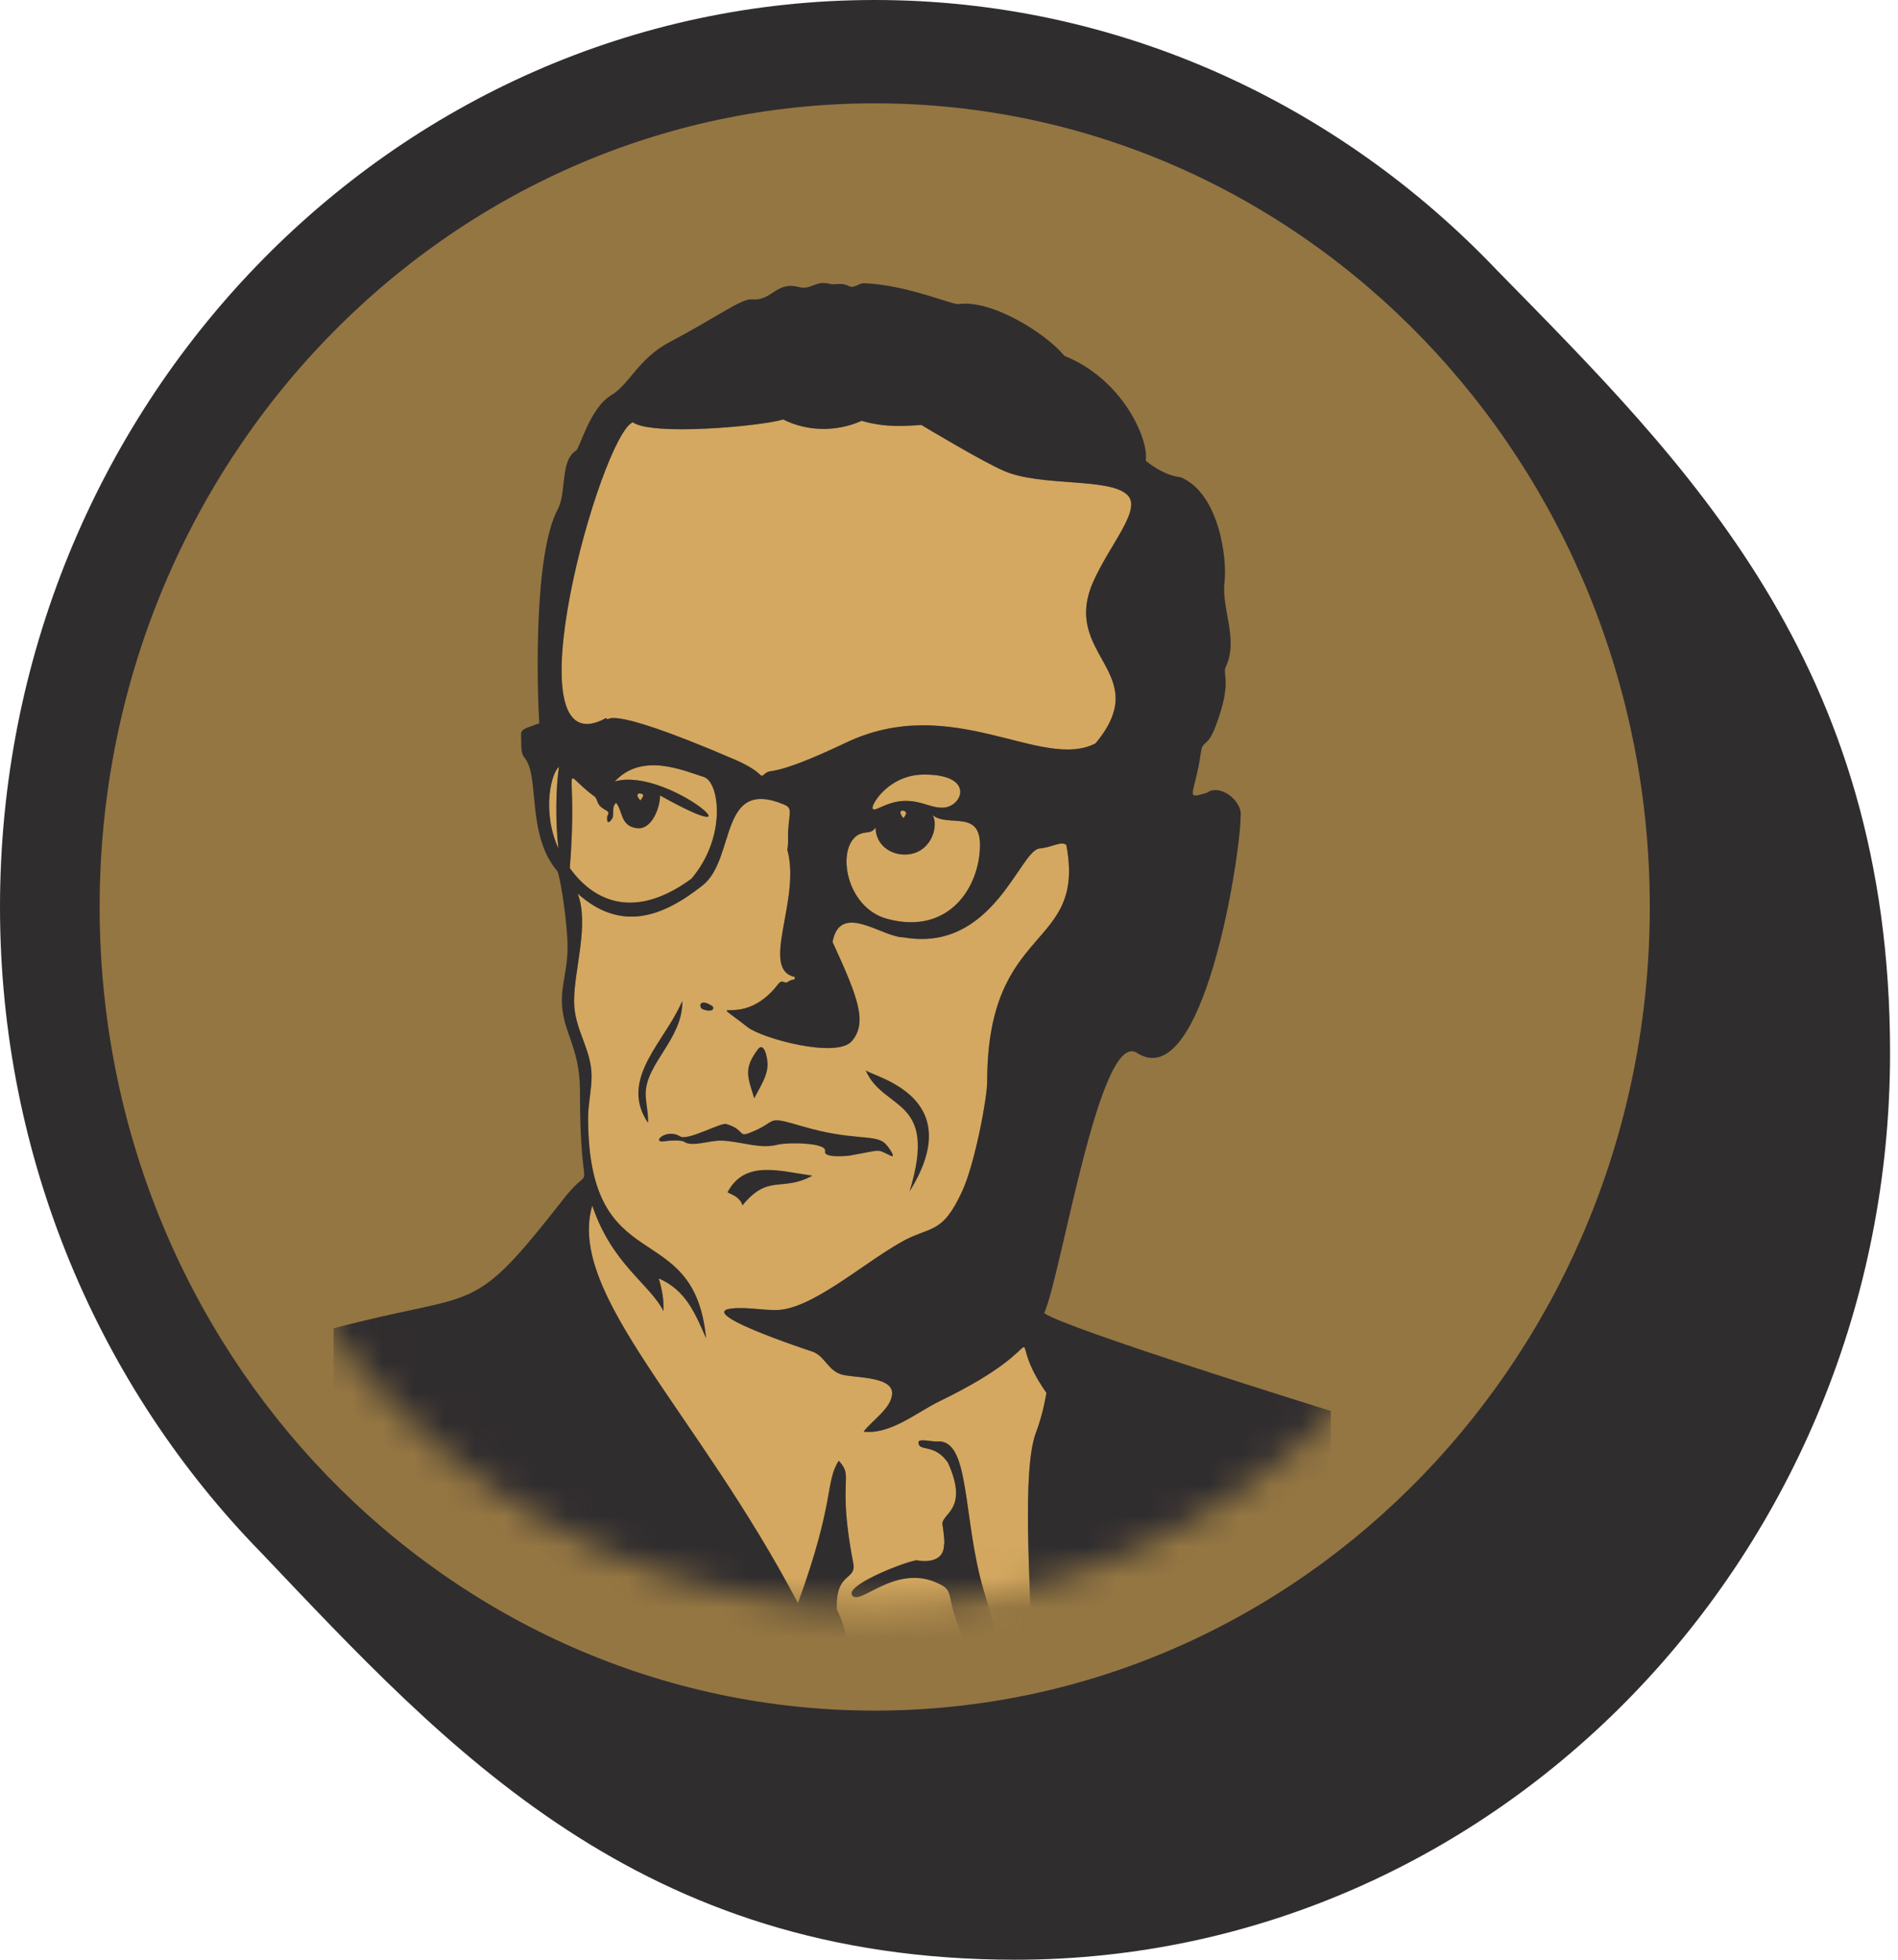 <svg width="62" height="64" viewBox="0 0 62 64" fill="none" xmlns="http://www.w3.org/2000/svg">
<path d="M48.91 8.836C43.723 3.384 36.522 0 28.574 0C12.818 0 0 13.287 0 29.619C0 37.859 3.269 45.322 8.524 50.699C14.623 57.114 20.852 64 33.167 64C48.923 64 61.741 50.713 61.741 34.381C61.741 21.634 55.108 15.158 48.91 8.836Z" fill="#302D2F"/>
<path d="M28.574 55.864C42.557 55.864 53.892 44.114 53.892 29.619C53.892 15.125 42.557 3.375 28.574 3.375C14.591 3.375 3.255 15.125 3.255 29.619C3.255 44.114 14.591 55.864 28.574 55.864Z" fill="#947642"/>
<mask id="mask0_73_13274" style="mask-type:luminance" maskUnits="userSpaceOnUse" x="6" y="6" width="45" height="47">
<path d="M28.356 52.471C40.532 52.471 50.401 42.24 50.401 29.619C50.401 16.999 40.532 6.768 28.356 6.768C16.181 6.768 6.312 16.999 6.312 29.619C6.312 42.24 16.181 52.471 28.356 52.471Z" fill="white"/>
</mask>
<g mask="url(#mask0_73_13274)">
<path d="M18.259 25.046C18.159 25.709 18.137 26.814 18.241 27.711C17.683 26.475 18.019 25.22 18.259 25.046Z" fill="#D4A860"/>
<path d="M20.92 26.146C20.644 25.845 21.034 25.892 21.011 25.986C21.006 26.033 20.966 26.076 20.92 26.146Z" fill="#D4A860"/>
<path d="M18.612 28.35C18.902 24.745 18.218 25.14 19.419 26.01C19.542 26.099 19.451 26.287 19.796 26.461C19.945 26.536 19.837 26.635 19.837 26.649C19.791 27.049 20.022 26.734 20.022 26.668C20.032 26.25 20.059 26.315 20.122 26.217C20.344 26.456 20.254 27.016 20.848 27.049C21.31 27.072 21.569 26.343 21.559 25.977C25.123 27.97 21.804 25.018 20.081 25.521C20.975 24.558 22.317 25.164 22.992 25.375C23.5 25.535 23.75 27.331 22.584 28.698C20.875 29.958 19.51 29.587 18.612 28.35Z" fill="#D4A860"/>
<path d="M29.599 26.569C29.594 26.611 29.553 26.654 29.512 26.72C29.24 26.405 29.612 26.433 29.599 26.569Z" fill="#D4A860"/>
<path d="M30.782 26.376C30.36 26.376 30.12 26.155 29.576 26.155C28.941 26.155 28.502 26.593 28.502 26.376C28.502 26.217 29.064 25.295 30.193 25.295C31.889 25.295 31.426 26.376 30.782 26.376Z" fill="#D4A860"/>
<path d="M28.017 27.279C28.271 27.119 28.461 27.26 28.606 27.016C28.606 27.575 29.073 27.904 29.554 27.904C30.406 27.904 30.683 26.988 30.47 26.616C30.968 27.025 32.016 26.428 32.016 27.589C32.016 28.947 31.014 30.55 28.987 30.005C27.636 29.652 27.309 27.735 28.017 27.279Z" fill="#D4A860"/>
<path d="M26.584 44.152C26.969 44.335 27.051 44.744 27.481 44.88C27.858 45.003 29.141 44.927 29.141 45.491C29.141 45.98 28.474 46.389 28.211 46.751C29.1 46.85 29.939 46.121 30.705 45.75C34.877 43.734 32.587 43.203 34.183 45.487C34.106 45.928 33.997 46.366 33.838 46.789C32.913 49.266 34.985 61.697 32.129 51.921C31.435 49.552 31.703 47 30.623 47.071C30.438 47.085 30.002 46.962 30.002 47.099C30.002 47.423 30.519 47.118 30.964 47.761C31.671 49.312 30.741 49.421 30.787 49.782C30.8 49.844 30.877 50.436 30.837 50.436C30.837 51.16 29.916 50.948 29.943 50.948C29.436 51.037 27.481 51.827 27.867 52.128C28.157 52.358 29.245 51.127 30.551 51.663C31.521 52.067 30.365 52.095 32.596 55.385C32.414 55.343 28.787 55.333 27.894 55.474C27.826 54.445 27.717 53.284 27.332 52.565C27.282 51.296 27.985 51.639 27.867 51.037C27.327 48.231 27.912 48.264 27.395 47.7C26.942 48.41 27.291 48.979 26.062 52.353C22.757 46.065 18.499 42.263 19.347 39.372C19.995 41.294 21.22 41.924 21.673 42.817C21.687 42.436 21.628 42.121 21.519 41.75C22.39 42.131 22.693 42.85 23.065 43.705C22.671 39.659 19.211 41.882 19.211 36.5C19.211 36.054 19.325 35.598 19.325 35.151C19.325 34.254 18.753 33.619 18.753 32.698C18.753 31.659 19.256 30.193 18.871 29.182C20.281 30.447 21.637 29.953 22.947 28.919C24.049 28.05 23.469 25.389 25.595 26.268C25.894 26.39 25.79 26.485 25.745 27.133C25.731 27.335 25.763 27.542 25.718 27.749C26.175 29.38 24.797 31.659 25.971 31.908C25.931 32.073 25.953 31.922 25.731 32.068C25.613 32.148 25.563 31.946 25.409 32.153C24.203 33.708 22.911 32.364 24.421 33.544C24.892 33.915 27.332 34.578 27.826 34C28.352 33.389 28.012 32.538 27.196 30.762C27.445 29.436 28.814 30.611 29.513 30.611C32.428 31.128 33.308 27.782 33.952 27.711C34.405 27.664 34.645 27.462 34.831 27.589C35.493 31.062 32.247 30.099 32.247 35.33C32.247 35.856 31.848 37.995 31.431 38.902C30.764 40.354 30.392 40.021 29.427 40.571C28.121 41.313 26.479 42.784 25.337 42.784C24.956 42.784 24.57 42.718 24.194 42.718C22.163 42.714 26.556 44.138 26.584 44.152Z" fill="#D4A860"/>
<path d="M35.784 24.28C34.02 25.192 31.104 22.598 27.622 24.261C25.137 25.441 25.224 25.065 24.979 25.277C24.784 25.451 24.997 25.244 24.004 24.811C19.388 22.823 19.973 23.669 19.796 23.453C16.545 25.225 19.624 14.232 20.671 13.79C21.27 14.236 24.793 13.931 25.586 13.7C26.334 14.076 27.282 14.128 28.148 13.743C28.946 13.978 29.608 13.907 30.098 13.879C30.238 13.964 32.156 15.111 32.805 15.383C34.011 15.9 36.214 15.595 36.817 16.154C37.321 16.619 36.287 17.724 35.72 18.979C34.618 21.423 37.729 21.94 35.784 24.28Z" fill="#D4A860"/>
<path d="M28.864 37.299C28.497 37.05 27.785 37.243 26.23 36.787C24.91 36.401 25.491 36.618 24.453 37.008C24.122 37.13 24.317 36.881 23.723 36.707C23.537 36.655 22.457 37.266 22.217 37.111C21.746 36.82 21.211 37.37 21.759 37.266C21.832 37.252 22.244 37.219 22.349 37.29C22.616 37.473 23.197 37.229 23.605 37.252C24.221 37.285 24.829 37.529 25.378 37.389C25.709 37.299 27.019 37.313 26.951 37.595C26.892 37.826 27.663 37.755 27.749 37.741C28.855 37.548 28.601 37.511 29.096 37.746C29.309 37.844 28.987 37.384 28.864 37.299Z" fill="#302D2F"/>
<path d="M22.956 32.961C23.31 33.088 23.346 32.91 23.265 32.853C22.825 32.566 22.816 32.91 22.956 32.961Z" fill="#302D2F"/>
<path d="M28.497 36.561H28.483L28.488 36.571L28.497 36.561Z" fill="black"/>
<path d="M23.764 38.94C23.972 39.038 24.176 39.118 24.253 39.367C25.106 38.319 25.541 38.944 26.539 38.394C25.482 38.249 24.326 37.863 23.764 38.94Z" fill="#302D2F"/>
<path d="M29.708 38.916C31.671 35.786 28.497 35.165 28.275 34.949C28.851 36.303 30.664 35.809 29.708 38.916Z" fill="#302D2F"/>
<path d="M25.074 34.761C25.074 34.507 24.951 34.005 24.752 34.272C24.285 34.902 24.416 35.156 24.638 35.87C24.883 35.401 25.074 35.118 25.074 34.761Z" fill="#302D2F"/>
<path d="M22.29 32.726C22.29 32.642 22.29 32.712 22.122 33.027C21.515 34.188 20.268 35.349 21.17 36.674C21.188 36.373 21.093 36.03 21.093 35.72C21.093 34.742 22.29 33.934 22.29 32.726Z" fill="#302D2F"/>
<path d="M43.428 55.545C43.473 55.211 43.473 56.151 43.473 51.771V46.079C43.446 46.069 34.777 43.381 34.11 42.883C34.672 41.633 35.919 33.605 37.139 34.385C39.306 35.781 40.526 27.923 40.526 26.654C40.599 26.165 39.85 25.573 39.42 25.892C38.663 26.118 39.03 25.986 39.229 24.567C39.288 24.153 39.429 24.445 39.705 23.73C40.268 22.245 39.919 22.038 40.041 21.78C40.467 20.882 39.896 19.881 40 19.016C40.091 18.25 39.828 16.112 38.567 15.585C38.014 15.534 37.438 15.068 37.425 15.04C37.538 14.354 36.672 12.38 34.772 11.623C34.151 10.871 32.387 9.776 31.308 9.931C31.109 9.959 29.612 9.301 28.23 9.25C28.044 9.245 27.898 9.433 27.735 9.344C27.486 9.212 27.273 9.315 27.114 9.273C26.624 9.137 26.52 9.485 26.085 9.372C25.346 9.179 25.219 9.842 24.557 9.776C24.217 9.748 23.396 10.368 21.891 11.162C20.852 11.703 20.558 12.558 19.968 12.906C19.275 13.31 18.939 14.64 18.817 14.716C18.291 15.04 18.513 16.074 18.223 16.624C17.42 18.119 17.547 22.485 17.615 23.622C17.139 23.796 17.012 23.805 17.021 24.008C17.035 24.271 16.994 24.581 17.13 24.741C17.647 25.342 17.18 27.236 18.2 28.444C18.291 28.552 18.54 30.132 18.54 30.94C18.54 31.645 18.354 32.087 18.354 32.674C18.354 33.69 18.944 34.164 18.944 35.621C18.944 39.569 19.488 37.783 18.422 39.137C15.33 43.09 15.72 42.098 10.896 43.381C10.896 44.438 10.896 45.407 10.891 46.295C10.882 57.209 10.828 56.081 11.041 56.081C18.304 56.081 23.954 56.09 28.343 56.099C29.449 56.099 30.474 56.104 31.426 56.104C45.378 56.127 43.364 56.113 43.428 55.545ZM18.241 27.711C17.683 26.475 18.019 25.22 18.259 25.046C18.159 25.709 18.137 26.814 18.241 27.711ZM20.671 13.79C21.27 14.236 24.793 13.931 25.586 13.7C26.334 14.076 27.282 14.128 28.148 13.743C28.946 13.978 29.608 13.907 30.098 13.879C30.238 13.964 32.156 15.111 32.804 15.383C34.011 15.9 36.214 15.595 36.817 16.154C37.32 16.619 36.287 17.724 35.72 18.979C34.623 21.423 37.733 21.935 35.788 24.276C34.024 25.187 31.109 22.593 27.627 24.257C25.142 25.436 25.228 25.06 24.983 25.272C24.788 25.446 25.001 25.239 24.008 24.807C19.392 22.819 19.977 23.665 19.801 23.448C16.545 25.225 19.619 14.227 20.671 13.79ZM29.576 26.155C28.941 26.155 28.502 26.593 28.502 26.376C28.502 26.217 29.064 25.295 30.193 25.295C31.889 25.295 31.431 26.376 30.787 26.376C30.365 26.376 30.125 26.155 29.576 26.155ZM29.599 26.569C29.594 26.611 29.553 26.654 29.513 26.72C29.241 26.405 29.612 26.433 29.599 26.569ZM28.601 27.02C28.601 27.58 29.068 27.909 29.549 27.909C30.401 27.909 30.678 26.992 30.465 26.621C30.964 27.03 32.011 26.433 32.011 27.594C32.011 28.952 31.009 30.555 28.982 30.009C27.636 29.648 27.309 27.73 28.012 27.274C28.266 27.124 28.461 27.26 28.601 27.02ZM19.42 26.01C19.542 26.099 19.451 26.287 19.796 26.461C19.946 26.536 19.837 26.635 19.837 26.649C19.791 27.049 20.023 26.734 20.023 26.668C20.032 26.25 20.059 26.315 20.122 26.217C20.345 26.456 20.254 27.016 20.848 27.049C21.31 27.072 21.569 26.343 21.56 25.977C25.124 27.97 21.805 25.018 20.082 25.521C20.975 24.558 22.317 25.164 22.993 25.375C23.5 25.535 23.75 27.331 22.584 28.698C20.875 29.953 19.506 29.587 18.613 28.35C18.903 24.745 18.218 25.14 19.42 26.01ZM21.011 25.982C21.002 26.033 20.961 26.071 20.921 26.141C20.644 25.841 21.034 25.892 21.011 25.982ZM27.898 55.479C27.831 54.45 27.722 53.289 27.336 52.57C27.286 51.301 27.989 51.644 27.871 51.042C27.332 48.236 27.917 48.269 27.4 47.705C26.946 48.415 27.296 48.983 26.067 52.358C22.757 46.065 18.499 42.262 19.347 39.372C19.995 41.294 21.22 41.924 21.673 42.817C21.687 42.436 21.628 42.121 21.519 41.75C22.39 42.131 22.693 42.85 23.065 43.705C22.671 39.659 19.211 41.882 19.211 36.5C19.211 36.054 19.325 35.598 19.325 35.151C19.325 34.254 18.753 33.619 18.753 32.698C18.753 31.659 19.256 30.193 18.871 29.182C20.281 30.447 21.637 29.953 22.947 28.919C24.049 28.05 23.469 25.389 25.595 26.268C25.894 26.39 25.79 26.485 25.745 27.133C25.731 27.335 25.763 27.542 25.718 27.749C26.176 29.38 24.797 31.659 25.971 31.908C25.931 32.073 25.953 31.922 25.731 32.068C25.613 32.148 25.563 31.946 25.409 32.153C24.203 33.708 22.911 32.364 24.421 33.544C24.892 33.915 27.332 34.578 27.826 34C28.352 33.389 28.012 32.538 27.196 30.762C27.445 29.436 28.814 30.611 29.513 30.611C32.428 31.128 33.308 27.782 33.952 27.711C34.405 27.664 34.645 27.462 34.831 27.589C35.493 31.062 32.247 30.099 32.247 35.33C32.247 35.856 31.848 37.995 31.431 38.902C30.764 40.354 30.392 40.02 29.427 40.57C28.121 41.313 26.479 42.784 25.337 42.784C24.956 42.784 24.57 42.718 24.194 42.718C22.163 42.718 26.556 44.147 26.584 44.157C26.969 44.34 27.051 44.749 27.481 44.885C27.858 45.007 29.141 44.932 29.141 45.496C29.141 45.985 28.474 46.394 28.211 46.756C29.1 46.854 29.939 46.126 30.705 45.755C34.877 43.738 32.587 43.207 34.183 45.491C34.106 45.933 33.997 46.37 33.838 46.793C32.913 49.27 34.985 61.702 32.129 51.926C31.435 49.557 31.703 47.005 30.623 47.075C30.438 47.089 30.002 46.967 30.002 47.103C30.002 47.428 30.519 47.122 30.964 47.766C31.671 49.317 30.741 49.425 30.787 49.787C30.8 49.848 30.877 50.441 30.837 50.441C30.837 51.164 29.916 50.953 29.943 50.953C29.436 51.042 27.481 51.832 27.867 52.133C28.157 52.363 29.245 51.131 30.551 51.667C31.521 52.071 30.365 52.1 32.596 55.39C32.419 55.347 28.792 55.333 27.898 55.479Z" fill="#302D2F"/>
</g>
</svg>
